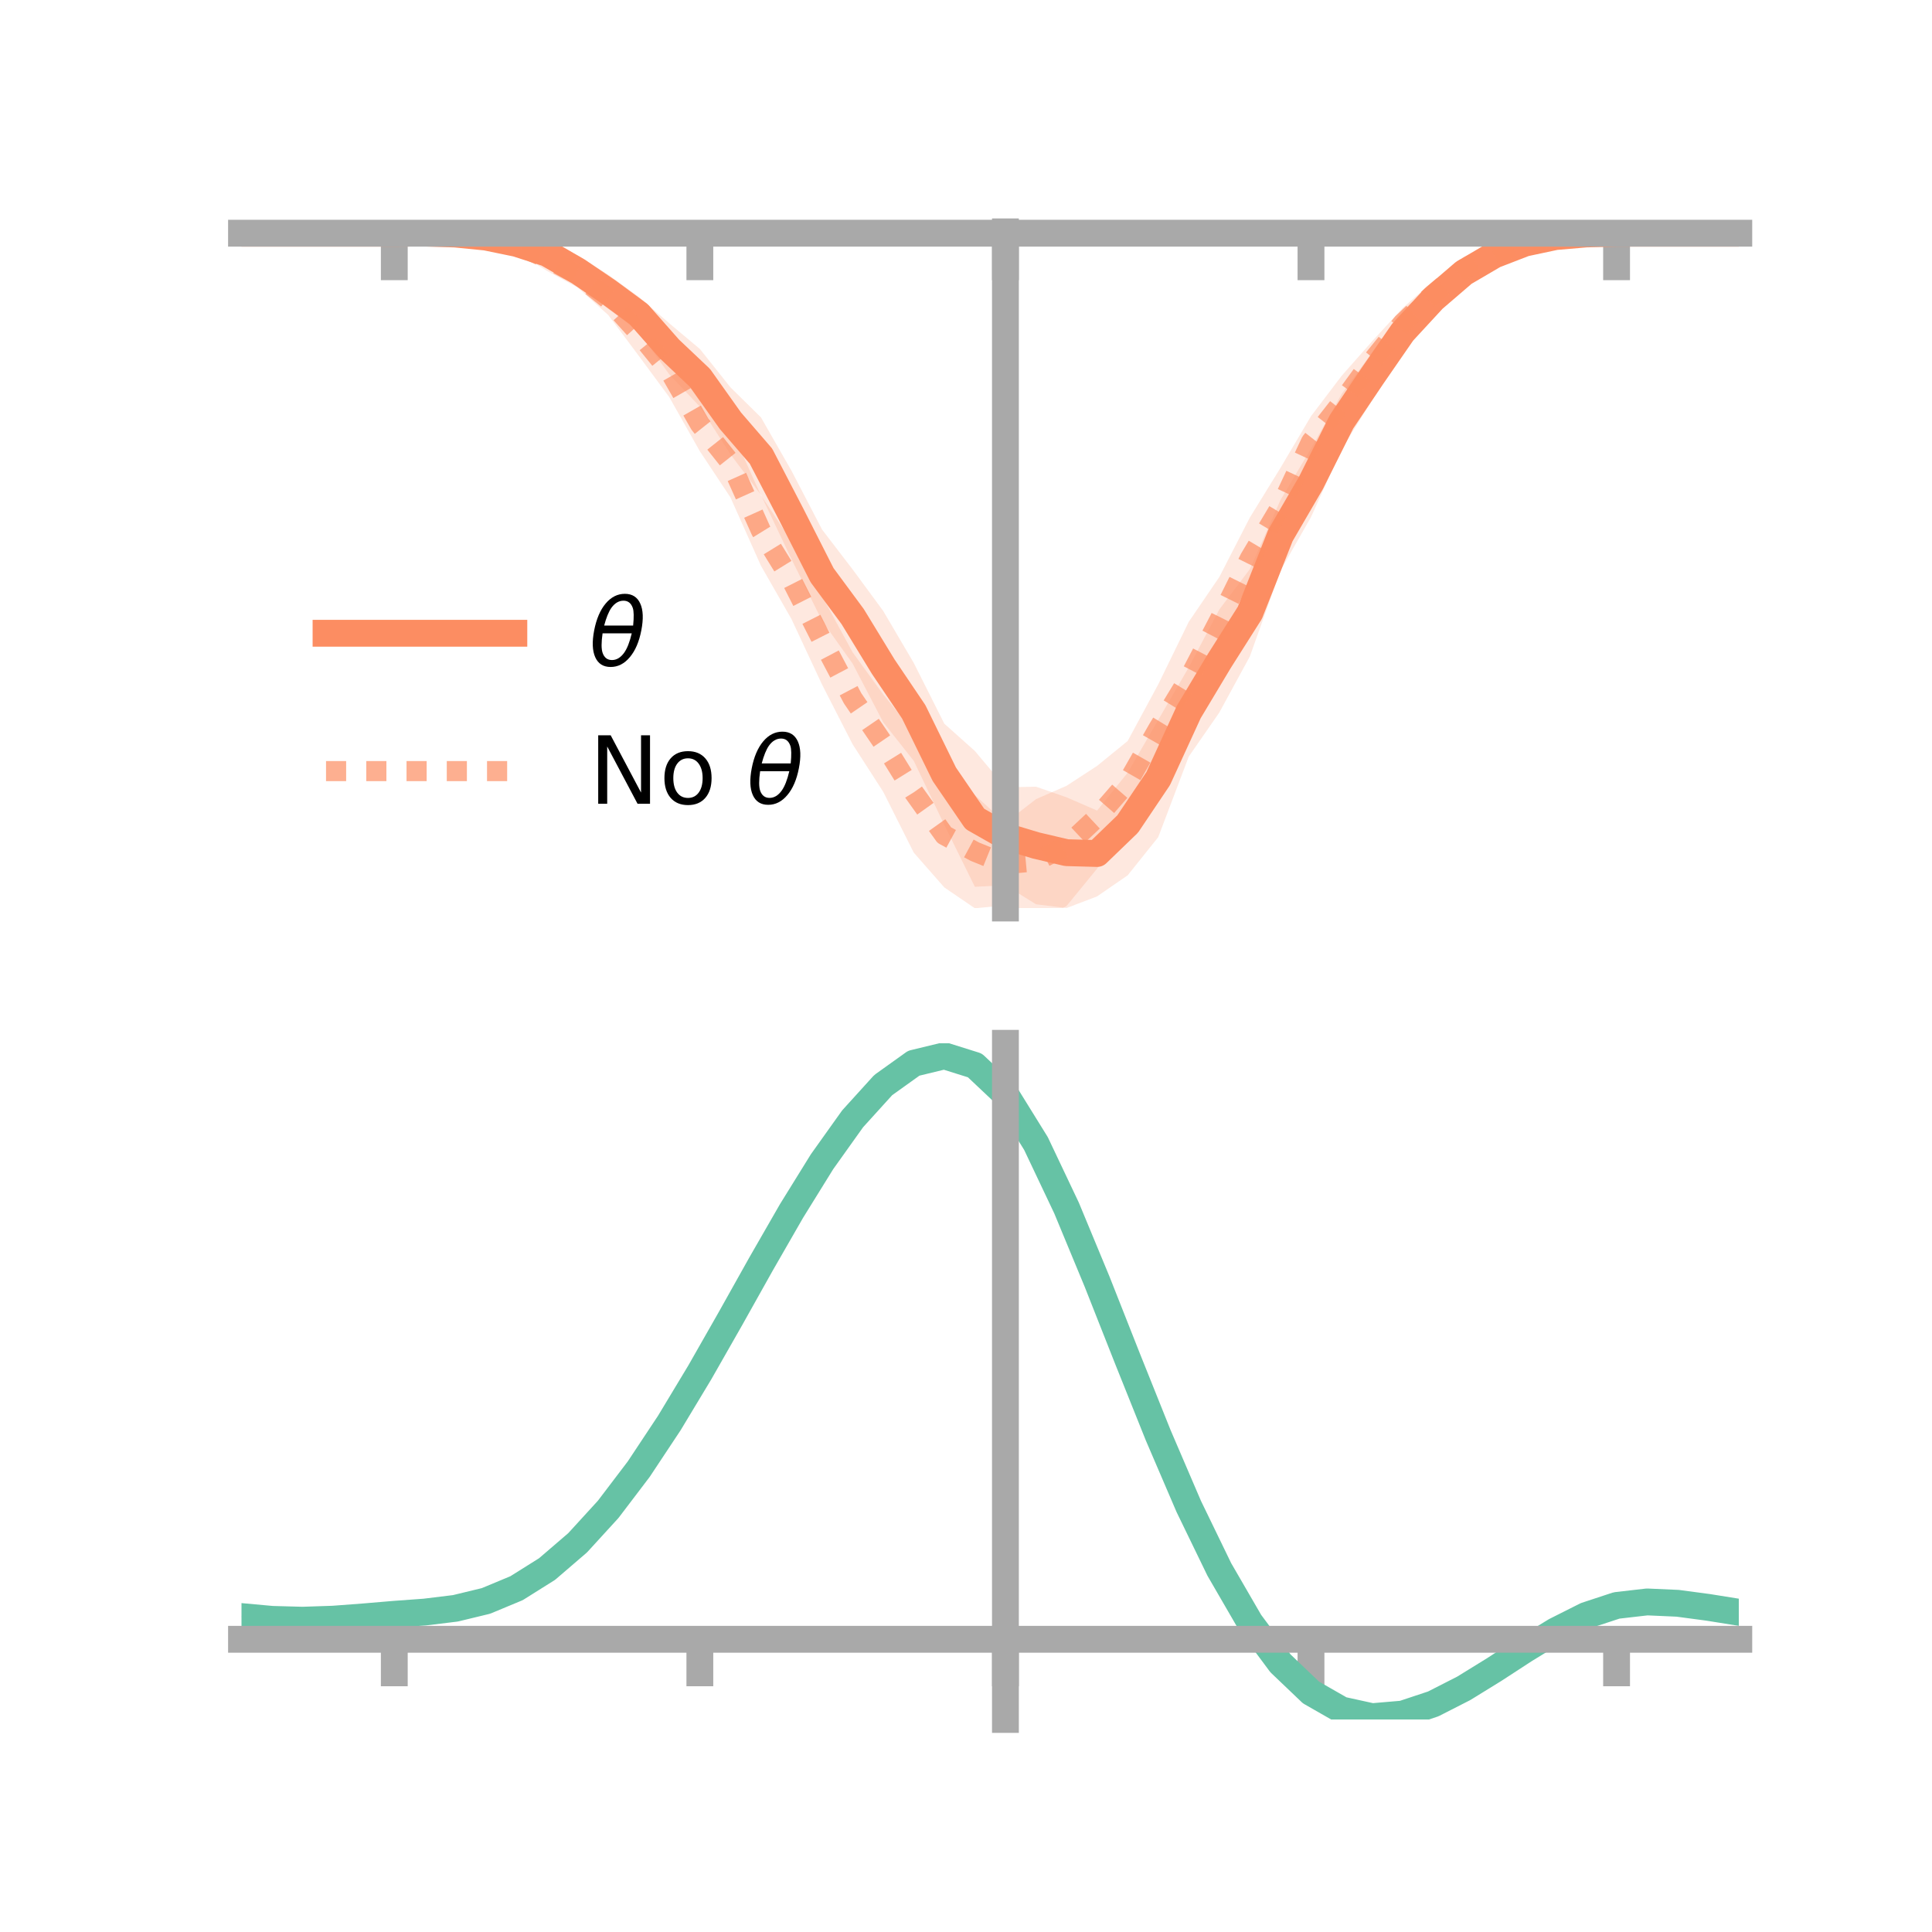 <?xml version="1.0" encoding="utf-8" standalone="no"?>
<!DOCTYPE svg PUBLIC "-//W3C//DTD SVG 1.1//EN"
  "http://www.w3.org/Graphics/SVG/1.1/DTD/svg11.dtd">
<!-- Created with matplotlib (https://matplotlib.org/) -->
<svg height="144pt" version="1.1" viewBox="0 0 144 144" width="144pt" xmlns="http://www.w3.org/2000/svg" xmlns:xlink="http://www.w3.org/1999/xlink">
 <defs>
  <style type="text/css">*{stroke-linecap:butt;stroke-linejoin:round;}</style>
 </defs>
 <g id="figure_1">
  <g id="patch_1">
   <path d="M 0 144 
L 144 144 
L 144 0 
L 0 0 
z
" style="fill:none;"/>
  </g>
  <g id="axes_1">
   <g id="patch_2">
    <path d="M 18 67.68 
L 129.6 67.68 
L 129.6 17.28 
L 18 17.28 
z
" style="fill:none;"/>
   </g>
   <g id="PolyCollection_1">
    <path clip-path="url(#p593861c905)" d="M 18 17.382 
L 18 17.382 
L 20.278 17.382 
L 22.555 17.382 
L 24.833 17.382 
L 27.11 17.382 
L 29.388 17.382 
L 31.665 17.314 
L 33.943 17.28 
L 36.22 17.334 
L 38.498 17.552 
L 40.776 18.105 
L 43.053 19.029 
L 45.331 20.472 
L 47.608 22.12 
L 49.886 24.1 
L 52.163 26.009 
L 54.441 28.867 
L 56.718 31.11 
L 58.996 35.092 
L 61.273 39.471 
L 63.551 42.443 
L 65.829 45.536 
L 68.106 49.41 
L 70.384 53.94 
L 72.661 55.975 
L 74.939 58.682 
L 77.216 58.635 
L 79.494 59.427 
L 81.771 60.417 
L 84.049 57.593 
L 86.327 53.659 
L 88.604 49.739 
L 90.882 45.424 
L 93.159 42.419 
L 95.437 37.275 
L 97.714 33.436 
L 99.992 29.376 
L 102.269 26.267 
L 104.547 23.083 
L 106.824 21.224 
L 109.102 19.522 
L 111.38 18.456 
L 113.657 17.686 
L 115.935 17.433 
L 118.212 17.35 
L 120.49 17.382 
L 122.767 17.382 
L 125.045 17.382 
L 127.322 17.382 
L 129.6 17.382 
L 129.6 17.382 
L 129.6 17.382 
L 127.322 17.382 
L 125.045 17.382 
L 122.767 17.382 
L 120.49 17.384 
L 118.212 17.528 
L 115.935 17.836 
L 113.657 18.553 
L 111.38 19.544 
L 109.102 21.147 
L 106.824 23.36 
L 104.547 26.43 
L 102.269 29.837 
L 99.992 33.492 
L 97.714 38.541 
L 95.437 42.532 
L 93.159 48.922 
L 90.882 53.104 
L 88.604 56.39 
L 86.327 62.398 
L 84.049 65.243 
L 81.771 66.812 
L 79.494 67.68 
L 77.216 67.399 
L 74.939 65.98 
L 72.661 66.097 
L 70.384 61.48 
L 68.106 56.709 
L 65.829 53.832 
L 63.551 49.463 
L 61.273 46.271 
L 58.996 41.68 
L 56.718 36.886 
L 54.441 33.855 
L 52.163 30.307 
L 49.886 27.908 
L 47.608 24.722 
L 45.331 23.011 
L 43.053 21.359 
L 40.776 19.647 
L 38.498 18.73 
L 36.22 18.009 
L 33.943 17.61 
L 31.665 17.427 
L 29.388 17.382 
L 27.11 17.382 
L 24.833 17.382 
L 22.555 17.382 
L 20.278 17.382 
L 18 17.382 
z
" style="fill:#fc8d62;fill-opacity:0.2;"/>
   </g>
   <g id="PolyCollection_2">
    <path clip-path="url(#p593861c905)" d="M 18 17.382 
L 18 17.382 
L 20.278 17.382 
L 22.555 17.382 
L 24.833 17.382 
L 27.11 17.382 
L 29.388 17.382 
L 31.665 17.325 
L 33.943 17.33 
L 36.22 17.298 
L 38.498 17.654 
L 40.776 18.363 
L 43.053 19.524 
L 45.331 21.139 
L 47.608 23.14 
L 49.886 25.663 
L 52.163 29.585 
L 54.441 31.879 
L 56.718 36.927 
L 58.996 40.336 
L 61.273 44.43 
L 63.551 48.623 
L 65.829 51.756 
L 68.106 54.565 
L 70.384 58.348 
L 72.661 59.262 
L 74.939 61.33 
L 77.216 59.564 
L 79.494 58.569 
L 81.771 57.085 
L 84.049 55.229 
L 86.327 51.012 
L 88.604 46.345 
L 90.882 43.004 
L 93.159 38.573 
L 95.437 34.876 
L 97.714 31.021 
L 99.992 28.019 
L 102.269 25.439 
L 104.547 22.959 
L 106.824 20.949 
L 109.102 19.144 
L 111.38 18.247 
L 113.657 17.632 
L 115.935 17.377 
L 118.212 17.326 
L 120.49 17.379 
L 122.767 17.382 
L 125.045 17.382 
L 127.322 17.382 
L 129.6 17.382 
L 129.6 17.382 
L 129.6 17.382 
L 127.322 17.382 
L 125.045 17.382 
L 122.767 17.382 
L 120.49 17.389 
L 118.212 17.507 
L 115.935 17.778 
L 113.657 18.458 
L 111.38 19.726 
L 109.102 20.961 
L 106.824 22.918 
L 104.547 25.211 
L 102.269 28.36 
L 99.992 32.03 
L 97.714 34.851 
L 95.437 40.729 
L 93.159 44.671 
L 90.882 49.426 
L 88.604 54.799 
L 86.327 57.614 
L 84.049 61.365 
L 81.771 64.745 
L 79.494 67.527 
L 77.216 68.826 
L 74.939 67.482 
L 72.661 67.697 
L 70.384 66.144 
L 68.106 63.549 
L 65.829 59.014 
L 63.551 55.479 
L 61.273 51.03 
L 58.996 46.149 
L 56.718 42.17 
L 54.441 37.07 
L 52.163 33.634 
L 49.886 29.603 
L 47.608 26.518 
L 45.331 23.476 
L 43.053 21.432 
L 40.776 20.195 
L 38.498 18.78 
L 36.22 18.145 
L 33.943 17.682 
L 31.665 17.485 
L 29.388 17.382 
L 27.11 17.382 
L 24.833 17.382 
L 22.555 17.382 
L 20.278 17.382 
L 18 17.382 
z
" style="fill:#fc8d62;fill-opacity:0.2;"/>
   </g>
   <g id="matplotlib.axis_1">
    <g id="xtick_1">
     <g id="line2d_1">
      <defs>
       <path d="M 0 0 
L 0 3.5 
" id="ma9490cfdbe" style="stroke:#a9a9a9;stroke-width:2;"/>
      </defs>
      <g>
       <use style="fill:#a9a9a9;stroke:#a9a9a9;stroke-width:2;" x="29.388" xlink:href="#ma9490cfdbe" y="17.382"/>
      </g>
     </g>
    </g>
    <g id="xtick_2">
     <g id="line2d_2">
      <g>
       <use style="fill:#a9a9a9;stroke:#a9a9a9;stroke-width:2;" x="52.163" xlink:href="#ma9490cfdbe" y="17.382"/>
      </g>
     </g>
    </g>
    <g id="xtick_3">
     <g id="line2d_3">
      <g>
       <use style="fill:#a9a9a9;stroke:#a9a9a9;stroke-width:2;" x="74.939" xlink:href="#ma9490cfdbe" y="17.382"/>
      </g>
     </g>
    </g>
    <g id="xtick_4">
     <g id="line2d_4">
      <g>
       <use style="fill:#a9a9a9;stroke:#a9a9a9;stroke-width:2;" x="97.714" xlink:href="#ma9490cfdbe" y="17.382"/>
      </g>
     </g>
    </g>
    <g id="xtick_5">
     <g id="line2d_5">
      <g>
       <use style="fill:#a9a9a9;stroke:#a9a9a9;stroke-width:2;" x="120.49" xlink:href="#ma9490cfdbe" y="17.382"/>
      </g>
     </g>
    </g>
   </g>
   <g id="matplotlib.axis_2"/>
   <g id="line2d_6">
    <path clip-path="url(#p593861c905)" d="M 18 17.382 
L 20.278 17.382 
L 22.555 17.382 
L 24.833 17.382 
L 27.11 17.382 
L 29.388 17.382 
L 31.665 17.371 
L 33.943 17.445 
L 36.22 17.672 
L 38.498 18.141 
L 40.776 18.876 
L 43.053 20.194 
L 45.331 21.742 
L 47.608 23.421 
L 49.886 26.004 
L 52.163 28.158 
L 54.441 31.361 
L 56.718 33.998 
L 58.996 38.386 
L 61.273 42.871 
L 63.551 45.953 
L 65.829 49.684 
L 68.106 53.059 
L 70.384 57.71 
L 72.661 61.036 
L 74.939 62.331 
L 77.216 63.017 
L 79.494 63.553 
L 81.771 63.615 
L 84.049 61.418 
L 86.327 58.029 
L 88.604 53.065 
L 90.882 49.264 
L 93.159 45.671 
L 95.437 39.903 
L 97.714 35.988 
L 99.992 31.434 
L 102.269 28.052 
L 104.547 24.757 
L 106.824 22.292 
L 109.102 20.334 
L 111.38 19 
L 113.657 18.12 
L 115.935 17.635 
L 118.212 17.439 
L 120.49 17.383 
L 122.767 17.382 
L 125.045 17.382 
L 127.322 17.382 
L 129.6 17.382 
" style="fill:none;stroke:#fc8d62;stroke-linecap:square;stroke-width:2;"/>
   </g>
   <g id="line2d_7">
    <path clip-path="url(#p593861c905)" d="M 18 17.382 
L 20.278 17.382 
L 22.555 17.382 
L 24.833 17.382 
L 27.11 17.382 
L 29.388 17.382 
L 31.665 17.405 
L 33.943 17.506 
L 36.22 17.722 
L 38.498 18.217 
L 40.776 19.279 
L 43.053 20.478 
L 45.331 22.307 
L 47.608 24.829 
L 49.886 27.633 
L 52.163 31.61 
L 54.441 34.475 
L 56.718 39.548 
L 58.996 43.242 
L 61.273 47.73 
L 63.551 52.051 
L 65.829 55.385 
L 68.106 59.057 
L 70.384 62.246 
L 72.661 63.48 
L 74.939 64.406 
L 77.216 64.195 
L 79.494 63.048 
L 81.771 60.915 
L 84.049 58.297 
L 86.327 54.313 
L 88.604 50.572 
L 90.882 46.215 
L 93.159 41.622 
L 95.437 37.802 
L 97.714 32.936 
L 99.992 30.025 
L 102.269 26.9 
L 104.547 24.085 
L 106.824 21.933 
L 109.102 20.053 
L 111.38 18.986 
L 113.657 18.045 
L 115.935 17.578 
L 118.212 17.417 
L 120.49 17.384 
L 122.767 17.382 
L 125.045 17.382 
L 127.322 17.382 
L 129.6 17.382 
" style="fill:none;stroke:#fc8d62;stroke-dasharray:1.5,1.5;stroke-dashoffset:0;stroke-opacity:0.7;stroke-width:1.5;"/>
   </g>
   <g id="patch_3">
    <path d="M 74.939 67.68 
L 74.939 17.28 
" style="fill:none;stroke:#a9a9a9;stroke-linecap:square;stroke-linejoin:miter;stroke-width:2;"/>
   </g>
   <g id="patch_4">
    <path d="M 129.6 67.68 
L 129.6 17.28 
" style="fill:none;"/>
   </g>
   <g id="patch_5">
    <path d="M 18 17.382 
L 129.6 17.382 
" style="fill:none;stroke:#a9a9a9;stroke-linecap:square;stroke-linejoin:miter;stroke-width:2;"/>
   </g>
   <g id="patch_6">
    <path d="M 18 17.28 
L 129.6 17.28 
" style="fill:none;"/>
   </g>
   <g id="legend_1">
    <g id="line2d_8">
     <path d="M 24.3 47.2 
L 38.3 47.2 
" style="fill:none;stroke:#fc8d62;stroke-linecap:square;stroke-width:2;"/>
    </g>
    <g id="line2d_9"/>
    <g id="text_1">
     <!-- $\theta$ -->
     <g transform="translate(43.9 49.65)scale(0.07 -0.07)">
      <defs>
       <path d="M 45.516 34.672 
L 14.453 34.672 
Q 12.359 20.062 14.5 13.875 
Q 17.188 6.25 24.469 6.25 
Q 31.781 6.25 37.359 13.922 
Q 42.234 20.656 45.516 34.672 
z
M 47.016 42.969 
Q 48.344 56.844 46.625 61.719 
Q 43.953 69.438 36.766 69.438 
Q 29.297 69.438 23.828 61.812 
Q 19.531 55.672 16.156 42.969 
z
M 38.188 76.766 
Q 49.906 76.766 54.594 66.406 
Q 59.281 56.109 55.719 37.844 
Q 52.203 19.625 43.453 9.281 
Q 34.766 -1.125 23.047 -1.125 
Q 11.281 -1.125 6.641 9.281 
Q 2 19.625 5.516 37.844 
Q 9.078 56.109 17.719 66.406 
Q 26.422 76.766 38.188 76.766 
z
" id="DejaVuSans-Oblique-952"/>
      </defs>
      <use transform="translate(0 0.234)" xlink:href="#DejaVuSans-Oblique-952"/>
     </g>
    </g>
    <g id="line2d_10">
     <path d="M 24.3 57.474 
L 38.3 57.474 
" style="fill:none;stroke:#fc8d62;stroke-dasharray:1.5,1.5;stroke-dashoffset:0;stroke-opacity:0.7;stroke-width:1.5;"/>
    </g>
    <g id="line2d_11"/>
    <g id="text_2">
     <!-- No $\theta$ -->
     <g transform="translate(43.9 59.924)scale(0.07 -0.07)">
      <defs>
       <path d="M 9.812 72.906 
L 23.094 72.906 
L 55.422 11.922 
L 55.422 72.906 
L 64.984 72.906 
L 64.984 0 
L 51.703 0 
L 19.391 60.984 
L 19.391 0 
L 9.812 0 
z
" id="DejaVuSans-78"/>
       <path d="M 30.609 48.391 
Q 23.391 48.391 19.188 42.75 
Q 14.984 37.109 14.984 27.297 
Q 14.984 17.484 19.156 11.844 
Q 23.344 6.203 30.609 6.203 
Q 37.797 6.203 41.984 11.859 
Q 46.188 17.531 46.188 27.297 
Q 46.188 37.016 41.984 42.703 
Q 37.797 48.391 30.609 48.391 
z
M 30.609 56 
Q 42.328 56 49.016 48.375 
Q 55.719 40.766 55.719 27.297 
Q 55.719 13.875 49.016 6.219 
Q 42.328 -1.422 30.609 -1.422 
Q 18.844 -1.422 12.172 6.219 
Q 5.516 13.875 5.516 27.297 
Q 5.516 40.766 12.172 48.375 
Q 18.844 56 30.609 56 
z
" id="DejaVuSans-111"/>
       <path id="DejaVuSans-32"/>
      </defs>
      <use transform="translate(0 0.234)" xlink:href="#DejaVuSans-78"/>
      <use transform="translate(74.805 0.234)" xlink:href="#DejaVuSans-111"/>
      <use transform="translate(135.986 0.234)" xlink:href="#DejaVuSans-32"/>
      <use transform="translate(167.773 0.234)" xlink:href="#DejaVuSans-Oblique-952"/>
     </g>
    </g>
   </g>
  </g>
  <g id="axes_2">
   <g id="patch_7">
    <path d="M 18 128.16 
L 129.6 128.16 
L 129.6 77.76 
L 18 77.76 
z
" style="fill:none;"/>
   </g>
   <g id="PolyCollection_3">
    <path clip-path="url(#p0bc73192fa)" d="M 18 120.529 
L 18 120.452 
L 20.278 120.67 
L 22.555 120.733 
L 24.833 120.649 
L 27.11 120.468 
L 29.388 120.267 
L 31.665 120.095 
L 33.943 119.811 
L 36.22 119.254 
L 38.498 118.296 
L 40.776 116.846 
L 43.053 114.852 
L 45.331 112.306 
L 47.608 109.239 
L 49.886 105.72 
L 52.163 101.85 
L 54.441 97.758 
L 56.718 93.599 
L 58.996 89.549 
L 61.273 85.795 
L 63.551 82.537 
L 65.829 79.978 
L 68.106 78.32 
L 70.384 77.76 
L 72.661 78.488 
L 74.939 80.671 
L 77.216 84.4 
L 79.494 89.275 
L 81.771 94.848 
L 84.049 100.703 
L 86.327 106.475 
L 88.604 111.864 
L 90.882 116.635 
L 93.159 120.623 
L 95.437 123.731 
L 97.714 125.926 
L 99.992 127.237 
L 102.269 127.742 
L 104.547 127.553 
L 106.824 126.81 
L 109.102 125.666 
L 111.38 124.285 
L 113.657 122.829 
L 115.935 121.458 
L 118.212 120.324 
L 120.49 119.578 
L 122.767 119.318 
L 125.045 119.426 
L 127.322 119.738 
L 129.6 120.117 
L 129.6 120.221 
L 129.6 120.221 
L 127.322 119.869 
L 125.045 119.575 
L 122.767 119.479 
L 120.49 119.744 
L 118.212 120.497 
L 115.935 121.657 
L 113.657 123.073 
L 111.38 124.58 
L 109.102 126.01 
L 106.824 127.191 
L 104.547 127.959 
L 102.269 128.16 
L 99.992 127.664 
L 97.714 126.37 
L 95.437 124.219 
L 93.159 121.193 
L 90.882 117.325 
L 88.604 112.704 
L 86.327 107.485 
L 84.049 101.89 
L 81.771 96.211 
L 79.494 90.8 
L 77.216 86.065 
L 74.939 82.445 
L 72.661 80.33 
L 70.384 79.63 
L 68.106 80.175 
L 65.829 81.776 
L 63.551 84.24 
L 61.273 87.369 
L 58.996 90.967 
L 56.718 94.843 
L 54.441 98.816 
L 52.163 102.719 
L 49.886 106.409 
L 47.608 109.764 
L 45.331 112.69 
L 43.053 115.128 
L 40.776 117.048 
L 38.498 118.456 
L 36.22 119.394 
L 33.943 119.939 
L 31.665 120.213 
L 29.388 120.373 
L 27.11 120.558 
L 24.833 120.72 
L 22.555 120.788 
L 20.278 120.726 
L 18 120.529 
z
" style="fill:#66c2a5;fill-opacity:0.2;"/>
   </g>
   <g id="matplotlib.axis_3">
    <g id="xtick_6">
     <g id="line2d_12">
      <g>
       <use style="fill:#a9a9a9;stroke:#a9a9a9;stroke-width:2;" x="29.388" xlink:href="#ma9490cfdbe" y="122.184"/>
      </g>
     </g>
    </g>
    <g id="xtick_7">
     <g id="line2d_13">
      <g>
       <use style="fill:#a9a9a9;stroke:#a9a9a9;stroke-width:2;" x="52.163" xlink:href="#ma9490cfdbe" y="122.184"/>
      </g>
     </g>
    </g>
    <g id="xtick_8">
     <g id="line2d_14">
      <g>
       <use style="fill:#a9a9a9;stroke:#a9a9a9;stroke-width:2;" x="74.939" xlink:href="#ma9490cfdbe" y="122.184"/>
      </g>
     </g>
    </g>
    <g id="xtick_9">
     <g id="line2d_15">
      <g>
       <use style="fill:#a9a9a9;stroke:#a9a9a9;stroke-width:2;" x="97.714" xlink:href="#ma9490cfdbe" y="122.184"/>
      </g>
     </g>
    </g>
    <g id="xtick_10">
     <g id="line2d_16">
      <g>
       <use style="fill:#a9a9a9;stroke:#a9a9a9;stroke-width:2;" x="120.49" xlink:href="#ma9490cfdbe" y="122.184"/>
      </g>
     </g>
    </g>
   </g>
   <g id="matplotlib.axis_4"/>
   <g id="line2d_17">
    <path clip-path="url(#p0bc73192fa)" d="M 18 120.49 
L 20.278 120.698 
L 22.555 120.76 
L 24.833 120.684 
L 27.11 120.513 
L 29.388 120.32 
L 31.665 120.154 
L 33.943 119.875 
L 36.22 119.324 
L 38.498 118.376 
L 40.776 116.947 
L 43.053 114.99 
L 45.331 112.498 
L 47.608 109.501 
L 49.886 106.064 
L 52.163 102.284 
L 54.441 98.287 
L 56.718 94.221 
L 58.996 90.258 
L 61.273 86.582 
L 63.551 83.388 
L 65.829 80.877 
L 68.106 79.247 
L 70.384 78.695 
L 72.661 79.409 
L 74.939 81.558 
L 77.216 85.232 
L 79.494 90.037 
L 81.771 95.529 
L 84.049 101.297 
L 86.327 106.98 
L 88.604 112.284 
L 90.882 116.98 
L 93.159 120.908 
L 95.437 123.975 
L 97.714 126.148 
L 99.992 127.451 
L 102.269 127.951 
L 104.547 127.756 
L 106.824 127 
L 109.102 125.838 
L 111.38 124.433 
L 113.657 122.951 
L 115.935 121.557 
L 118.212 120.411 
L 120.49 119.661 
L 122.767 119.399 
L 125.045 119.5 
L 127.322 119.804 
L 129.6 120.169 
" style="fill:none;stroke:#66c2a5;stroke-linecap:square;stroke-width:2;"/>
   </g>
   <g id="patch_8">
    <path d="M 74.939 128.16 
L 74.939 77.76 
" style="fill:none;stroke:#a9a9a9;stroke-linecap:square;stroke-linejoin:miter;stroke-width:2;"/>
   </g>
   <g id="patch_9">
    <path d="M 129.6 128.16 
L 129.6 77.76 
" style="fill:none;"/>
   </g>
   <g id="patch_10">
    <path d="M 18 122.184 
L 129.6 122.184 
" style="fill:none;stroke:#a9a9a9;stroke-linecap:square;stroke-linejoin:miter;stroke-width:2;"/>
   </g>
   <g id="patch_11">
    <path d="M 18 77.76 
L 129.6 77.76 
" style="fill:none;"/>
   </g>
  </g>
 </g>
 <defs>
  <clipPath id="p593861c905">
   <rect height="50.4" width="111.6" x="18" y="17.28"/>
  </clipPath>
  <clipPath id="p0bc73192fa">
   <rect height="50.4" width="111.6" x="18" y="77.76"/>
  </clipPath>
 </defs>
</svg>
